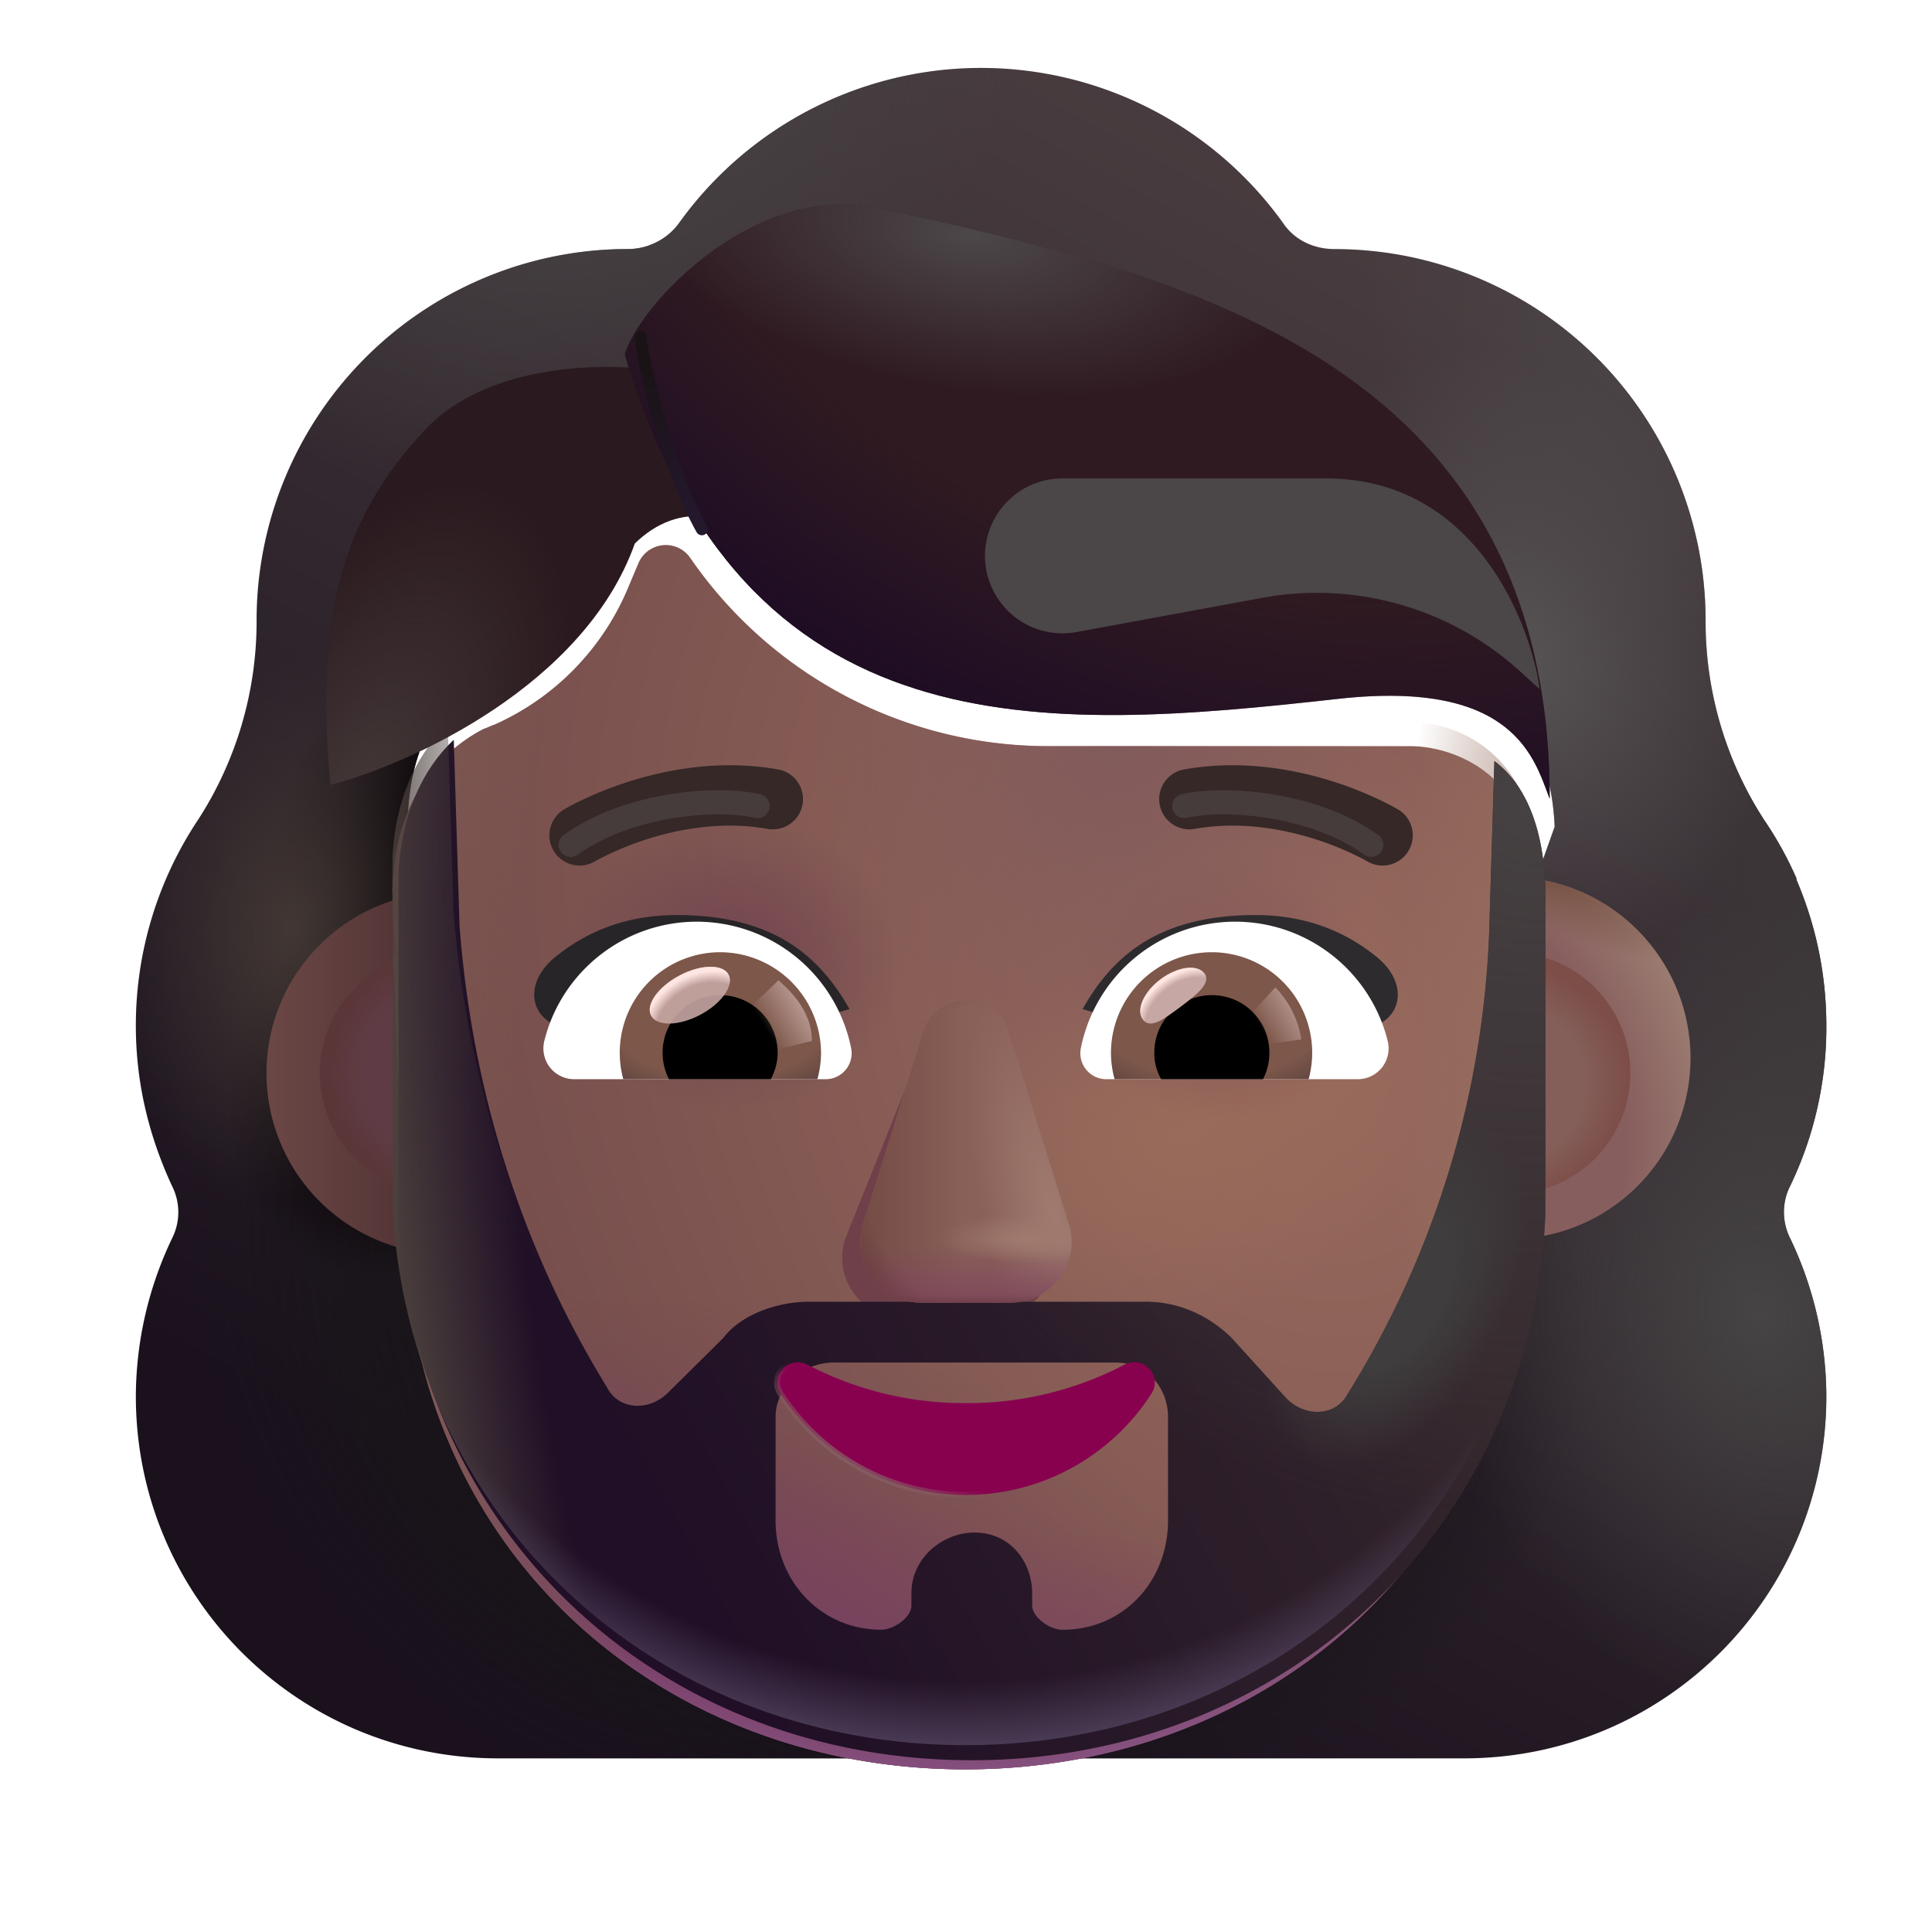 <svg xmlns="http://www.w3.org/2000/svg" width="1em" height="1em" viewBox="0 0 32 32"><g fill="none"><g filter="url(#IconifyId195ad048a32870fdf184578)"><path fill="url(#IconifyId195ad048a32870fdf184600)" fill-rule="evenodd" d="M29.396 20.403a6.05 6.05 0 0 0 .604-2.66c0-.871-.18-1.689-.5-2.434h.01a6 6 0 0 0-.525-.957l-.004-.005A6.04 6.04 0 0 1 28 11.045v-.02a6.15 6.15 0 0 0-6.15-6.15c-.34 0-.661-.15-.85-.434a6.16 6.16 0 0 0-5-2.566a6.16 6.16 0 0 0-5 2.566c-.189.264-.51.434-.85.434l-.158.002A6.15 6.15 0 0 0 4 11.026v.019c0 1.17-.34 2.32-.981 3.302l-.005.007A6.15 6.15 0 0 0 2 17.743c0 .962.226 1.849.604 2.66a.96.96 0 0 1 0 .85A6.1 6.1 0 0 0 2 23.874c0 3.32 2.68 6 6 6h16c3.32 0 6-2.68 6-6a6.1 6.1 0 0 0-.604-2.623a.96.96 0 0 1 0-.849M6.538 15.421h-.023l2.235 4.392c.23 5.225 2.27 0 7.25 0s7.152 5.815 7.382.59l2.118-5.96c-.1-2.321-1.782-2.484-2.118-2.484H17.38a7.2 7.2 0 0 1-5.946-3.12a.492.492 0 0 0-.86.095l-.154.362a4.3 4.3 0 0 1-2.217 2.301q-.046.016-.096.038q-.051.023-.096.038c-.44.229-1.472.913-1.51 2.683l.02.57z" clip-rule="evenodd"/><path fill="url(#IconifyId195ad048a32870fdf184540)" fill-rule="evenodd" d="M29.396 20.403a6.05 6.05 0 0 0 .604-2.66c0-.871-.18-1.689-.5-2.434h.01a6 6 0 0 0-.525-.957l-.004-.005A6.04 6.04 0 0 1 28 11.045v-.02a6.15 6.15 0 0 0-6.15-6.15c-.34 0-.661-.15-.85-.434a6.16 6.16 0 0 0-5-2.566a6.16 6.16 0 0 0-5 2.566c-.189.264-.51.434-.85.434l-.158.002A6.15 6.15 0 0 0 4 11.026v.019c0 1.17-.34 2.32-.981 3.302l-.005.007A6.15 6.15 0 0 0 2 17.743c0 .962.226 1.849.604 2.66a.96.96 0 0 1 0 .85A6.1 6.1 0 0 0 2 23.874c0 3.32 2.68 6 6 6h16c3.32 0 6-2.68 6-6a6.1 6.1 0 0 0-.604-2.623a.96.96 0 0 1 0-.849M6.538 15.421h-.023l2.235 4.392c.23 5.225 2.27 0 7.25 0s7.152 5.815 7.382.59l2.118-5.96c-.1-2.321-1.782-2.484-2.118-2.484H17.38a7.2 7.2 0 0 1-5.946-3.12a.492.492 0 0 0-.86.095l-.154.362a4.3 4.3 0 0 1-2.217 2.301q-.046.016-.096.038q-.051.023-.096.038c-.44.229-1.472.913-1.51 2.683l.02.57z" clip-rule="evenodd"/><path fill="url(#IconifyId195ad048a32870fdf184541)" fill-rule="evenodd" d="M29.396 20.403a6.05 6.05 0 0 0 .604-2.66c0-.871-.18-1.689-.5-2.434h.01a6 6 0 0 0-.525-.957l-.004-.005A6.04 6.04 0 0 1 28 11.045v-.02a6.15 6.15 0 0 0-6.15-6.15c-.34 0-.661-.15-.85-.434a6.16 6.16 0 0 0-5-2.566a6.16 6.16 0 0 0-5 2.566c-.189.264-.51.434-.85.434l-.158.002A6.15 6.15 0 0 0 4 11.026v.019c0 1.17-.34 2.32-.981 3.302l-.005.007A6.15 6.15 0 0 0 2 17.743c0 .962.226 1.849.604 2.66a.96.96 0 0 1 0 .85A6.1 6.1 0 0 0 2 23.874c0 3.32 2.68 6 6 6h16c3.32 0 6-2.68 6-6a6.1 6.1 0 0 0-.604-2.623a.96.96 0 0 1 0-.849M6.538 15.421h-.023l2.235 4.392c.23 5.225 2.27 0 7.25 0s7.152 5.815 7.382.59l2.118-5.96c-.1-2.321-1.782-2.484-2.118-2.484H17.38a7.2 7.2 0 0 1-5.946-3.12a.492.492 0 0 0-.86.095l-.154.362a4.3 4.3 0 0 1-2.217 2.301q-.046.016-.096.038q-.051.023-.096.038c-.44.229-1.472.913-1.51 2.683l.02.57z" clip-rule="evenodd"/><path fill="url(#IconifyId195ad048a32870fdf184542)" fill-rule="evenodd" d="M29.396 20.403a6.05 6.05 0 0 0 .604-2.66c0-.871-.18-1.689-.5-2.434h.01a6 6 0 0 0-.525-.957l-.004-.005A6.04 6.04 0 0 1 28 11.045v-.02a6.15 6.15 0 0 0-6.15-6.15c-.34 0-.661-.15-.85-.434a6.16 6.16 0 0 0-5-2.566a6.16 6.16 0 0 0-5 2.566c-.189.264-.51.434-.85.434l-.158.002A6.15 6.15 0 0 0 4 11.026v.019c0 1.17-.34 2.32-.981 3.302l-.005.007A6.15 6.15 0 0 0 2 17.743c0 .962.226 1.849.604 2.66a.96.96 0 0 1 0 .85A6.1 6.1 0 0 0 2 23.874c0 3.32 2.68 6 6 6h16c3.32 0 6-2.68 6-6a6.1 6.1 0 0 0-.604-2.623a.96.96 0 0 1 0-.849M6.538 15.421h-.023l2.235 4.392c.23 5.225 2.27 0 7.25 0s7.152 5.815 7.382.59l2.118-5.96c-.1-2.321-1.782-2.484-2.118-2.484H17.38a7.2 7.2 0 0 1-5.946-3.12a.492.492 0 0 0-.86.095l-.154.362a4.3 4.3 0 0 1-2.217 2.301q-.046.016-.096.038q-.051.023-.096.038c-.44.229-1.472.913-1.51 2.683l.02.57z" clip-rule="evenodd"/><path fill="url(#IconifyId195ad048a32870fdf184543)" fill-rule="evenodd" d="M29.396 20.403a6.05 6.05 0 0 0 .604-2.66c0-.871-.18-1.689-.5-2.434h.01a6 6 0 0 0-.525-.957l-.004-.005A6.04 6.04 0 0 1 28 11.045v-.02a6.15 6.15 0 0 0-6.15-6.15c-.34 0-.661-.15-.85-.434a6.16 6.16 0 0 0-5-2.566a6.16 6.16 0 0 0-5 2.566c-.189.264-.51.434-.85.434l-.158.002A6.15 6.15 0 0 0 4 11.026v.019c0 1.17-.34 2.32-.981 3.302l-.005.007A6.15 6.15 0 0 0 2 17.743c0 .962.226 1.849.604 2.66a.96.96 0 0 1 0 .85A6.1 6.1 0 0 0 2 23.874c0 3.32 2.68 6 6 6h16c3.32 0 6-2.68 6-6a6.1 6.1 0 0 0-.604-2.623a.96.96 0 0 1 0-.849M6.538 15.421h-.023l2.235 4.392c.23 5.225 2.27 0 7.25 0s7.152 5.815 7.382.59l2.118-5.96c-.1-2.321-1.782-2.484-2.118-2.484H17.38a7.2 7.2 0 0 1-5.946-3.12a.492.492 0 0 0-.86.095l-.154.362a4.3 4.3 0 0 1-2.217 2.301q-.046.016-.096.038q-.051.023-.096.038c-.44.229-1.472.913-1.51 2.683l.02.57z" clip-rule="evenodd"/><path fill="url(#IconifyId195ad048a32870fdf184544)" fill-rule="evenodd" d="M29.396 20.403a6.05 6.05 0 0 0 .604-2.66c0-.871-.18-1.689-.5-2.434h.01a6 6 0 0 0-.525-.957l-.004-.005A6.04 6.04 0 0 1 28 11.045v-.02a6.15 6.15 0 0 0-6.15-6.15c-.34 0-.661-.15-.85-.434a6.16 6.16 0 0 0-5-2.566a6.16 6.16 0 0 0-5 2.566c-.189.264-.51.434-.85.434l-.158.002A6.15 6.15 0 0 0 4 11.026v.019c0 1.17-.34 2.32-.981 3.302l-.005.007A6.15 6.15 0 0 0 2 17.743c0 .962.226 1.849.604 2.66a.96.96 0 0 1 0 .85A6.1 6.1 0 0 0 2 23.874c0 3.32 2.68 6 6 6h16c3.32 0 6-2.68 6-6a6.1 6.1 0 0 0-.604-2.623a.96.96 0 0 1 0-.849M6.538 15.421h-.023l2.235 4.392c.23 5.225 2.27 0 7.25 0s7.152 5.815 7.382.59l2.118-5.96c-.1-2.321-1.782-2.484-2.118-2.484H17.38a7.2 7.2 0 0 1-5.946-3.12a.492.492 0 0 0-.86.095l-.154.362a4.3 4.3 0 0 1-2.217 2.301q-.046.016-.096.038q-.051.023-.096.038c-.44.229-1.472.913-1.51 2.683l.02.57z" clip-rule="evenodd"/><path fill="url(#IconifyId195ad048a32870fdf184545)" fill-rule="evenodd" d="M29.396 20.403a6.05 6.05 0 0 0 .604-2.66c0-.871-.18-1.689-.5-2.434h.01a6 6 0 0 0-.525-.957l-.004-.005A6.04 6.04 0 0 1 28 11.045v-.02a6.15 6.15 0 0 0-6.15-6.15c-.34 0-.661-.15-.85-.434a6.16 6.16 0 0 0-5-2.566a6.16 6.16 0 0 0-5 2.566c-.189.264-.51.434-.85.434l-.158.002A6.15 6.15 0 0 0 4 11.026v.019c0 1.17-.34 2.32-.981 3.302l-.005.007A6.15 6.15 0 0 0 2 17.743c0 .962.226 1.849.604 2.66a.96.96 0 0 1 0 .85A6.1 6.1 0 0 0 2 23.874c0 3.32 2.68 6 6 6h16c3.32 0 6-2.68 6-6a6.1 6.1 0 0 0-.604-2.623a.96.96 0 0 1 0-.849M6.538 15.421h-.023l2.235 4.392c.23 5.225 2.27 0 7.25 0s7.152 5.815 7.382.59l2.118-5.96c-.1-2.321-1.782-2.484-2.118-2.484H17.38a7.2 7.2 0 0 1-5.946-3.12a.492.492 0 0 0-.86.095l-.154.362a4.3 4.3 0 0 1-2.217 2.301q-.046.016-.096.038q-.051.023-.096.038c-.44.229-1.472.913-1.51 2.683l.02.57z" clip-rule="evenodd"/><path fill="url(#IconifyId195ad048a32870fdf184546)" fill-rule="evenodd" d="M29.396 20.403a6.05 6.05 0 0 0 .604-2.66c0-.871-.18-1.689-.5-2.434h.01a6 6 0 0 0-.525-.957l-.004-.005A6.04 6.04 0 0 1 28 11.045v-.02a6.15 6.15 0 0 0-6.15-6.15c-.34 0-.661-.15-.85-.434a6.16 6.16 0 0 0-5-2.566a6.16 6.16 0 0 0-5 2.566c-.189.264-.51.434-.85.434l-.158.002A6.15 6.15 0 0 0 4 11.026v.019c0 1.17-.34 2.32-.981 3.302l-.005.007A6.15 6.15 0 0 0 2 17.743c0 .962.226 1.849.604 2.66a.96.96 0 0 1 0 .85A6.1 6.1 0 0 0 2 23.874c0 3.32 2.68 6 6 6h16c3.32 0 6-2.68 6-6a6.1 6.1 0 0 0-.604-2.623a.96.96 0 0 1 0-.849M6.538 15.421h-.023l2.235 4.392c.23 5.225 2.27 0 7.25 0s7.152 5.815 7.382.59l2.118-5.96c-.1-2.321-1.782-2.484-2.118-2.484H17.38a7.2 7.2 0 0 1-5.946-3.12a.492.492 0 0 0-.86.095l-.154.362a4.3 4.3 0 0 1-2.217 2.301q-.046.016-.096.038q-.051.023-.096.038c-.44.229-1.472.913-1.51 2.683l.02.57z" clip-rule="evenodd"/><path fill="url(#IconifyId195ad048a32870fdf184547)" fill-rule="evenodd" d="M29.396 20.403a6.05 6.05 0 0 0 .604-2.66c0-.871-.18-1.689-.5-2.434h.01a6 6 0 0 0-.525-.957l-.004-.005A6.04 6.04 0 0 1 28 11.045v-.02a6.15 6.15 0 0 0-6.15-6.15c-.34 0-.661-.15-.85-.434a6.16 6.16 0 0 0-5-2.566a6.16 6.16 0 0 0-5 2.566c-.189.264-.51.434-.85.434l-.158.002A6.15 6.15 0 0 0 4 11.026v.019c0 1.17-.34 2.32-.981 3.302l-.005.007A6.15 6.15 0 0 0 2 17.743c0 .962.226 1.849.604 2.66a.96.96 0 0 1 0 .85A6.1 6.1 0 0 0 2 23.874c0 3.32 2.68 6 6 6h16c3.32 0 6-2.68 6-6a6.1 6.1 0 0 0-.604-2.623a.96.96 0 0 1 0-.849M6.538 15.421h-.023l2.235 4.392c.23 5.225 2.27 0 7.25 0s7.152 5.815 7.382.59l2.118-5.96c-.1-2.321-1.782-2.484-2.118-2.484H17.38a7.2 7.2 0 0 1-5.946-3.12a.492.492 0 0 0-.86.095l-.154.362a4.3 4.3 0 0 1-2.217 2.301q-.046.016-.096.038q-.051.023-.096.038c-.44.229-1.472.913-1.51 2.683l.02.57z" clip-rule="evenodd"/><path fill="url(#IconifyId195ad048a32870fdf184548)" fill-rule="evenodd" d="M29.396 20.403a6.05 6.05 0 0 0 .604-2.66c0-.871-.18-1.689-.5-2.434h.01a6 6 0 0 0-.525-.957l-.004-.005A6.04 6.04 0 0 1 28 11.045v-.02a6.15 6.15 0 0 0-6.15-6.15c-.34 0-.661-.15-.85-.434a6.16 6.16 0 0 0-5-2.566a6.16 6.16 0 0 0-5 2.566c-.189.264-.51.434-.85.434l-.158.002A6.15 6.15 0 0 0 4 11.026v.019c0 1.17-.34 2.32-.981 3.302l-.005.007A6.15 6.15 0 0 0 2 17.743c0 .962.226 1.849.604 2.66a.96.96 0 0 1 0 .85A6.1 6.1 0 0 0 2 23.874c0 3.32 2.68 6 6 6h16c3.32 0 6-2.68 6-6a6.1 6.1 0 0 0-.604-2.623a.96.96 0 0 1 0-.849M6.538 15.421h-.023l2.235 4.392c.23 5.225 2.27 0 7.25 0s7.152 5.815 7.382.59l2.118-5.96c-.1-2.321-1.782-2.484-2.118-2.484H17.38a7.2 7.2 0 0 1-5.946-3.12a.492.492 0 0 0-.86.095l-.154.362a4.3 4.3 0 0 1-2.217 2.301q-.046.016-.096.038q-.051.023-.096.038c-.44.229-1.472.913-1.51 2.683l.02.57z" clip-rule="evenodd"/><path fill="url(#IconifyId195ad048a32870fdf184549)" fill-rule="evenodd" d="M29.396 20.403a6.05 6.05 0 0 0 .604-2.66c0-.871-.18-1.689-.5-2.434h.01a6 6 0 0 0-.525-.957l-.004-.005A6.04 6.04 0 0 1 28 11.045v-.02a6.15 6.15 0 0 0-6.15-6.15c-.34 0-.661-.15-.85-.434a6.16 6.16 0 0 0-5-2.566a6.16 6.16 0 0 0-5 2.566c-.189.264-.51.434-.85.434l-.158.002A6.15 6.15 0 0 0 4 11.026v.019c0 1.17-.34 2.32-.981 3.302l-.005.007A6.15 6.15 0 0 0 2 17.743c0 .962.226 1.849.604 2.66a.96.96 0 0 1 0 .85A6.1 6.1 0 0 0 2 23.874c0 3.32 2.68 6 6 6h16c3.32 0 6-2.68 6-6a6.1 6.1 0 0 0-.604-2.623a.96.96 0 0 1 0-.849M6.538 15.421h-.023l2.235 4.392c.23 5.225 2.27 0 7.25 0s7.152 5.815 7.382.59l2.118-5.96c-.1-2.321-1.782-2.484-2.118-2.484H17.38a7.2 7.2 0 0 1-5.946-3.12a.492.492 0 0 0-.86.095l-.154.362a4.3 4.3 0 0 1-2.217 2.301q-.046.016-.096.038q-.051.023-.096.038c-.44.229-1.472.913-1.51 2.683l.02.57z" clip-rule="evenodd"/></g><g filter="url(#IconifyId195ad048a32870fdf184579)"><path fill="url(#IconifyId195ad048a32870fdf184601)" d="M7.264 20.775a3 3 0 1 0 0-6a3 3 0 0 0 0 6"/></g><g filter="url(#IconifyId195ad048a32870fdf184580)"><path fill="url(#IconifyId195ad048a32870fdf184550)" d="M25 20.775a3 3 0 1 0 0-6a3 3 0 0 0 0 6"/><path fill="url(#IconifyId195ad048a32870fdf184551)" d="M25 20.775a3 3 0 1 0 0-6a3 3 0 0 0 0 6"/></g><g filter="url(#IconifyId195ad048a32870fdf184581)"><path fill="#845F59" d="M25 19.778a2.003 2.003 0 1 0 0-4.006a2.003 2.003 0 0 0 0 4.006"/><path fill="url(#IconifyId195ad048a32870fdf184552)" d="M25 19.778a2.003 2.003 0 1 0 0-4.006a2.003 2.003 0 0 0 0 4.006"/></g><g filter="url(#IconifyId195ad048a32870fdf184582)"><path fill="#5F3C45" d="M7.3 19.778a2.003 2.003 0 1 0 0-4.006a2.003 2.003 0 0 0 0 4.006"/><path fill="url(#IconifyId195ad048a32870fdf184553)" d="M7.3 19.778a2.003 2.003 0 1 0 0-4.006a2.003 2.003 0 0 0 0 4.006"/></g><g filter="url(#IconifyId195ad048a32870fdf184583)"><path fill="url(#IconifyId195ad048a32870fdf184554)" d="M6.515 15.42h.023l-.019-.494l-.019-.57c.038-1.77 1.07-2.454 1.51-2.683q.046-.015.096-.038q.051-.022.096-.038a4.3 4.3 0 0 0 2.217-2.301l.153-.362a.492.492 0 0 1 .86-.095a7.2 7.2 0 0 0 5.947 3.12h6.003c.336 0 2.018.163 2.118 2.484l-.221 5.729c-.23 5.225-4.31 8.734-9.291 8.734c-4.98 0-9.061-3.509-9.291-8.734z"/><path fill="url(#IconifyId195ad048a32870fdf184555)" d="M6.515 15.42h.023l-.019-.494l-.019-.57c.038-1.77 1.07-2.454 1.51-2.683q.046-.015.096-.038q.051-.022.096-.038a4.3 4.3 0 0 0 2.217-2.301l.153-.362a.492.492 0 0 1 .86-.095a7.2 7.2 0 0 0 5.947 3.12h6.003c.336 0 2.018.163 2.118 2.484l-.221 5.729c-.23 5.225-4.31 8.734-9.291 8.734c-4.98 0-9.061-3.509-9.291-8.734z"/><path fill="url(#IconifyId195ad048a32870fdf184556)" d="M6.515 15.42h.023l-.019-.494l-.019-.57c.038-1.77 1.07-2.454 1.51-2.683q.046-.015.096-.038q.051-.022.096-.038a4.3 4.3 0 0 0 2.217-2.301l.153-.362a.492.492 0 0 1 .86-.095a7.2 7.2 0 0 0 5.947 3.12h6.003c.336 0 2.018.163 2.118 2.484l-.221 5.729c-.23 5.225-4.31 8.734-9.291 8.734c-4.98 0-9.061-3.509-9.291-8.734z"/><path fill="url(#IconifyId195ad048a32870fdf184557)" d="M6.515 15.42h.023l-.019-.494l-.019-.57c.038-1.77 1.07-2.454 1.51-2.683q.046-.015.096-.038q.051-.022.096-.038a4.3 4.3 0 0 0 2.217-2.301l.153-.362a.492.492 0 0 1 .86-.095a7.2 7.2 0 0 0 5.947 3.12h6.003c.336 0 2.018.163 2.118 2.484l-.221 5.729c-.23 5.225-4.31 8.734-9.291 8.734c-4.98 0-9.061-3.509-9.291-8.734z"/><path fill="url(#IconifyId195ad048a32870fdf184558)" d="M6.515 15.42h.023l-.019-.494l-.019-.57c.038-1.77 1.07-2.454 1.51-2.683q.046-.015.096-.038q.051-.022.096-.038a4.3 4.3 0 0 0 2.217-2.301l.153-.362a.492.492 0 0 1 .86-.095a7.2 7.2 0 0 0 5.947 3.12h6.003c.336 0 2.018.163 2.118 2.484l-.221 5.729c-.23 5.225-4.31 8.734-9.291 8.734c-4.98 0-9.061-3.509-9.291-8.734z"/><path fill="url(#IconifyId195ad048a32870fdf184559)" d="M6.515 15.42h.023l-.019-.494l-.019-.57c.038-1.77 1.07-2.454 1.51-2.683q.046-.015.096-.038q.051-.022.096-.038a4.3 4.3 0 0 0 2.217-2.301l.153-.362a.492.492 0 0 1 .86-.095a7.2 7.2 0 0 0 5.947 3.12h6.003c.336 0 2.018.163 2.118 2.484l-.221 5.729c-.23 5.225-4.31 8.734-9.291 8.734c-4.98 0-9.061-3.509-9.291-8.734z"/><path fill="url(#IconifyId195ad048a32870fdf184560)" d="M6.515 15.42h.023l-.019-.494l-.019-.57c.038-1.77 1.07-2.454 1.51-2.683q.046-.015.096-.038q.051-.022.096-.038a4.3 4.3 0 0 0 2.217-2.301l.153-.362a.492.492 0 0 1 .86-.095a7.2 7.2 0 0 0 5.947 3.12h6.003c.336 0 2.018.163 2.118 2.484l-.221 5.729c-.23 5.225-4.31 8.734-9.291 8.734c-4.98 0-9.061-3.509-9.291-8.734z"/><path fill="url(#IconifyId195ad048a32870fdf184561)" d="M6.515 15.42h.023l-.019-.494l-.019-.57c.038-1.77 1.07-2.454 1.51-2.683q.046-.015.096-.038q.051-.022.096-.038a4.3 4.3 0 0 0 2.217-2.301l.153-.362a.492.492 0 0 1 .86-.095a7.2 7.2 0 0 0 5.947 3.12h6.003c.336 0 2.018.163 2.118 2.484l-.221 5.729c-.23 5.225-4.31 8.734-9.291 8.734c-4.98 0-9.061-3.509-9.291-8.734z"/><path fill="url(#IconifyId195ad048a32870fdf184562)" d="M6.515 15.42h.023l-.019-.494l-.019-.57c.038-1.77 1.07-2.454 1.51-2.683q.046-.015.096-.038q.051-.022.096-.038a4.3 4.3 0 0 0 2.217-2.301l.153-.362a.492.492 0 0 1 .86-.095a7.2 7.2 0 0 0 5.947 3.12h6.003c.336 0 2.018.163 2.118 2.484l-.221 5.729c-.23 5.225-4.31 8.734-9.291 8.734c-4.98 0-9.061-3.509-9.291-8.734z"/></g><path fill="url(#IconifyId195ad048a32870fdf184563)" d="M6.515 15.42h.023l-.019-.494l-.019-.57c.038-1.77 1.07-2.454 1.51-2.683q.046-.015.096-.038q.051-.022.096-.038a4.3 4.3 0 0 0 2.217-2.301l.153-.362a.492.492 0 0 1 .86-.095a7.2 7.2 0 0 0 5.947 3.12h6.003c.336 0 2.018.163 2.118 2.484l-.221 5.729c-.23 5.225-4.31 8.734-9.291 8.734c-4.98 0-9.061-3.509-9.291-8.734z"/><g filter="url(#IconifyId195ad048a32870fdf184584)"><path fill="#70404A" d="m15.268 17.36l-1.274 3.17a1.005 1.005 0 0 0 .97 1.303h1.466c.688 0 1.173-.662.971-1.304l-.99-3.17c-.213-.701-.92-.701-1.143 0"/></g><g filter="url(#IconifyId195ad048a32870fdf184585)"><path fill="url(#IconifyId195ad048a32870fdf184602)" fill-rule="evenodd" d="M6.5 19.983V14.22c.052-1.11.495-1.826.916-2.216l.095 3.07c.203 2.716 1.015 5.331 2.437 7.645c.203.402.71.402 1.015.1l.914-.905c.304-.402.913-.603 1.42-.603h5.584c.508 0 1.016.201 1.422.603l.913 1.006c.305.302.813.302 1.016-.1l.064-.1a15.57 15.57 0 0 0 2.27-7.545l.086-2.82c.48.364.799 1.02.844 2.068c0 0 .004 5.36 0 5.45c-.23 5.225-4.328 9.032-9.5 9.032S6.782 25.148 6.5 19.984m6.246 3.239v1.71c0 1.006.75 1.81 1.75 1.81c.203 0 .5-.2.5-.402v-.2c0-.604.535-1.007 1.043-1.007c.61 0 .957.503.957 1.006v.201c0 .201.297.403.5.403c1.015 0 1.75-.805 1.75-1.81v-1.711c0-.503-.364-.905-.872-.905h-4.67c-.508 0-.958.402-.958.905" clip-rule="evenodd"/><path fill="url(#IconifyId195ad048a32870fdf184564)" fill-rule="evenodd" d="M6.5 19.983V14.22c.052-1.11.495-1.826.916-2.216l.095 3.07c.203 2.716 1.015 5.331 2.437 7.645c.203.402.71.402 1.015.1l.914-.905c.304-.402.913-.603 1.42-.603h5.584c.508 0 1.016.201 1.422.603l.913 1.006c.305.302.813.302 1.016-.1l.064-.1a15.57 15.57 0 0 0 2.27-7.545l.086-2.82c.48.364.799 1.02.844 2.068c0 0 .004 5.36 0 5.45c-.23 5.225-4.328 9.032-9.5 9.032S6.782 25.148 6.5 19.984m6.246 3.239v1.71c0 1.006.75 1.81 1.75 1.81c.203 0 .5-.2.5-.402v-.2c0-.604.535-1.007 1.043-1.007c.61 0 .957.503.957 1.006v.201c0 .201.297.403.5.403c1.015 0 1.75-.805 1.75-1.81v-1.711c0-.503-.364-.905-.872-.905h-4.67c-.508 0-.958.402-.958.905" clip-rule="evenodd"/><path fill="url(#IconifyId195ad048a32870fdf184565)" fill-rule="evenodd" d="M6.5 19.983V14.22c.052-1.11.495-1.826.916-2.216l.095 3.07c.203 2.716 1.015 5.331 2.437 7.645c.203.402.71.402 1.015.1l.914-.905c.304-.402.913-.603 1.42-.603h5.584c.508 0 1.016.201 1.422.603l.913 1.006c.305.302.813.302 1.016-.1l.064-.1a15.57 15.57 0 0 0 2.27-7.545l.086-2.82c.48.364.799 1.02.844 2.068c0 0 .004 5.36 0 5.45c-.23 5.225-4.328 9.032-9.5 9.032S6.782 25.148 6.5 19.984m6.246 3.239v1.71c0 1.006.75 1.81 1.75 1.81c.203 0 .5-.2.5-.402v-.2c0-.604.535-1.007 1.043-1.007c.61 0 .957.503.957 1.006v.201c0 .201.297.403.5.403c1.015 0 1.75-.805 1.75-1.81v-1.711c0-.503-.364-.905-.872-.905h-4.67c-.508 0-.958.402-.958.905" clip-rule="evenodd"/></g><path fill="url(#IconifyId195ad048a32870fdf184566)" fill-rule="evenodd" d="M6.5 19.983V14.22c.052-1.11.495-1.826.916-2.216l.095 3.07c.203 2.716 1.015 5.331 2.437 7.645c.203.402.71.402 1.015.1l.914-.905c.304-.402.913-.603 1.42-.603h5.584c.508 0 1.016.201 1.422.603l.913 1.006c.305.302.813.302 1.016-.1l.064-.1a15.57 15.57 0 0 0 2.27-7.545l.086-2.82c.48.364.799 1.02.844 2.068c0 0 .004 5.36 0 5.45c-.23 5.225-4.328 9.032-9.5 9.032S6.782 25.148 6.5 19.984m6.246 3.239v1.71c0 1.006.75 1.81 1.75 1.81c.203 0 .5-.2.5-.402v-.2c0-.604.535-1.007 1.043-1.007c.61 0 .957.503.957 1.006v.201c0 .201.297.403.5.403c1.015 0 1.75-.805 1.75-1.81v-1.711c0-.503-.364-.905-.872-.905h-4.67c-.508 0-.958.402-.958.905" clip-rule="evenodd"/><path fill="url(#IconifyId195ad048a32870fdf184567)" fill-rule="evenodd" d="M6.5 19.983V14.22c.052-1.11.495-1.826.916-2.216l.095 3.07c.203 2.716 1.015 5.331 2.437 7.645c.203.402.71.402 1.015.1l.914-.905c.304-.402.913-.603 1.42-.603h5.584c.508 0 1.016.201 1.422.603l.913 1.006c.305.302.813.302 1.016-.1l.064-.1a15.57 15.57 0 0 0 2.27-7.545l.086-2.82c.48.364.799 1.02.844 2.068c0 0 .004 5.36 0 5.45c-.23 5.225-4.328 9.032-9.5 9.032S6.782 25.148 6.5 19.984m6.246 3.239v1.71c0 1.006.75 1.81 1.75 1.81c.203 0 .5-.2.5-.402v-.2c0-.604.535-1.007 1.043-1.007c.61 0 .957.503.957 1.006v.201c0 .201.297.403.5.403c1.015 0 1.75-.805 1.75-1.81v-1.711c0-.503-.364-.905-.872-.905h-4.67c-.508 0-.958.402-.958.905" clip-rule="evenodd"/><path fill="#8A6058" d="m15.287 17.102l-.99 3.17a1.005 1.005 0 0 0 .97 1.303h1.466c.688 0 1.173-.662.97-1.304l-.99-3.17c-.213-.701-1.203-.701-1.426 0"/><path fill="url(#IconifyId195ad048a32870fdf184568)" d="m15.287 17.102l-.99 3.17a1.005 1.005 0 0 0 .97 1.303h1.466c.688 0 1.173-.662.97-1.304l-.99-3.17c-.213-.701-1.203-.701-1.426 0"/><path fill="url(#IconifyId195ad048a32870fdf184603)" d="m15.287 17.102l-.99 3.17a1.005 1.005 0 0 0 .97 1.303h1.466c.688 0 1.173-.662.97-1.304l-.99-3.17c-.213-.701-1.203-.701-1.426 0"/><path fill="url(#IconifyId195ad048a32870fdf184604)" d="m15.287 17.102l-.99 3.17a1.005 1.005 0 0 0 .97 1.303h1.466c.688 0 1.173-.662.97-1.304l-.99-3.17c-.213-.701-1.203-.701-1.426 0"/><path fill="url(#IconifyId195ad048a32870fdf184569)" d="m15.287 17.102l-.99 3.17a1.005 1.005 0 0 0 .97 1.303h1.466c.688 0 1.173-.662.97-1.304l-.99-3.17c-.213-.701-1.203-.701-1.426 0"/><path fill="url(#IconifyId195ad048a32870fdf184605)" d="m15.287 17.102l-.99 3.17a1.005 1.005 0 0 0 .97 1.303h1.466c.688 0 1.173-.662.97-1.304l-.99-3.17c-.213-.701-1.203-.701-1.426 0"/><path fill="url(#IconifyId195ad048a32870fdf184570)" d="m15.287 17.102l-.99 3.17a1.005 1.005 0 0 0 .97 1.303h1.466c.688 0 1.173-.662.97-1.304l-.99-3.17c-.213-.701-1.203-.701-1.426 0"/><path fill="#88014F" stroke="url(#IconifyId195ad048a32870fdf184606)" stroke-width=".1" d="M13.373 22.603a.34.34 0 0 0-.41.072a.32.32 0 0 0-.034.408A3.65 3.65 0 0 0 16 24.761a3.65 3.65 0 0 0 3.071-1.678a.33.33 0 0 0-.035-.412a.34.34 0 0 0-.409-.069A5.6 5.6 0 0 1 16 23.24a5.6 5.6 0 0 1-2.627-.637Z"/><g filter="url(#IconifyId195ad048a32870fdf184586)"><path fill="#2D2B2E" d="M18.13 16.714c.494-.87 1.246-1.558 2.866-1.558c.709 0 1.392.197 2 .688c.5.405.434.923.046 1.117l-1.037.592c-1.215-.393-2.56-.446-3.876-.839"/></g><g filter="url(#IconifyId195ad048a32870fdf184587)"><path fill="#272528" d="M13.871 16.714c-.495-.87-1.247-1.558-2.866-1.558c-.71 0-1.393.197-2 .688c-.502.405-.435.923-.046 1.117l1.036.592c1.216-.393 2.56-.446 3.876-.839"/></g><g filter="url(#IconifyId195ad048a32870fdf184588)"><path fill="#352827" d="m9.665 14.46l-.008.005a.5.5 0 0 1-.514-.858h.001l.002-.002l.006-.003l.017-.01a3 3 0 0 1 .277-.143c.184-.088.445-.2.765-.302c.633-.202 1.52-.372 2.476-.203a.5.5 0 1 1-.174.985c-.743-.132-1.457-.002-1.998.171a5 5 0 0 0-.85.36"/></g><g filter="url(#IconifyId195ad048a32870fdf184589)"><path fill="#352827" fill-rule="evenodd" d="m22.957 13.607l-.257.43za.5.5 0 0 1-.514.858l-.008-.005l-.04-.022a5 5 0 0 0-.809-.338c-.542-.173-1.256-.303-1.999-.171a.5.5 0 1 1-.174-.985c.957-.169 1.843.001 2.477.203a6 6 0 0 1 .98.412l.061.033l.017.01l.006.003z" clip-rule="evenodd"/></g><path fill="#fff" d="M20.458 15.266c1.217 0 2.246.84 2.526 1.974a.51.51 0 0 1-.5.635h-4.159a.43.43 0 0 1-.424-.507a2.606 2.606 0 0 1 2.557-2.102"/><path fill="url(#IconifyId195ad048a32870fdf184571)" d="M20.072 15.772a1.664 1.664 0 0 1 1.603 2.103h-3.214a1.7 1.7 0 0 1-.06-.439a1.67 1.67 0 0 1 1.671-1.664"/><path fill="#000" d="M19.119 17.436c0-.53.424-.953.953-.953c.53 0 .953.424.953.953a.94.94 0 0 1-.106.439h-1.686a.86.86 0 0 1-.114-.439"/><g filter="url(#IconifyId195ad048a32870fdf184590)"><path fill="#C7A7A3" d="M19.95 16.124c.118.159-.13.352-.411.563c-.282.21-.491.358-.61.2c-.118-.159.014-.458.296-.669c.282-.21.606-.252.725-.094"/><path fill="url(#IconifyId195ad048a32870fdf184572)" d="M19.95 16.124c.118.159-.13.352-.411.563c-.282.21-.491.358-.61.2c-.118-.159.014-.458.296-.669c.282-.21.606-.252.725-.094"/></g><g filter="url(#IconifyId195ad048a32870fdf184591)"><path fill="url(#IconifyId195ad048a32870fdf184607)" d="M21.554 17.217a1.57 1.57 0 0 0-.431-.862l-.485.531l.219.426z"/></g><path fill="#fff" d="M11.542 15.266c-1.217 0-2.246.84-2.526 1.974a.51.51 0 0 0 .5.635h4.159a.43.43 0 0 0 .424-.507a2.61 2.61 0 0 0-2.557-2.102"/><path fill="url(#IconifyId195ad048a32870fdf184573)" d="M11.928 15.772a1.664 1.664 0 0 0-1.604 2.103h3.215c.038-.144.06-.287.06-.439a1.675 1.675 0 0 0-1.671-1.664"/><path fill="#000" d="M12.88 17.436a.95.95 0 0 0-.952-.953a.95.95 0 0 0-.953.953c0 .16.038.31.106.439h1.686a.94.94 0 0 0 .114-.439"/><g filter="url(#IconifyId195ad048a32870fdf184592)"><path fill="url(#IconifyId195ad048a32870fdf184608)" d="M13.448 17.24c0-.537-.437-.895-.555-1.004l-.538.52l.33.674z"/></g><g filter="url(#IconifyId195ad048a32870fdf184593)"><ellipse cx="11.426" cy="16.483" fill="#C7A7A3" fill-opacity=".9" rx=".726" ry=".368" transform="rotate(-27.914 11.426 16.483)"/><ellipse cx="11.426" cy="16.483" fill="url(#IconifyId195ad048a32870fdf184574)" rx=".726" ry=".368" transform="rotate(-27.914 11.426 16.483)"/></g><g filter="url(#IconifyId195ad048a32870fdf184594)"><path stroke="#473C3C" stroke-linecap="round" stroke-width=".4" d="M19.616 13.351c.601-.146 2.097-.073 3.096.642"/></g><g filter="url(#IconifyId195ad048a32870fdf184595)"><path stroke="#473C3C" stroke-linecap="round" stroke-width=".4" d="M12.548 13.351c-.601-.146-2.097-.073-3.096.642"/></g><g filter="url(#IconifyId195ad048a32870fdf184596)"><path fill="#2A191E" d="M6.549 6.61c1.055-1.117 3.05-1.119 3.973-.952l.738 2.406c-.472-.073-.892.094-1.245.438c-.836 2.35-3.71 3.646-5.041 4c-.277-2.782.202-4.438 1.575-5.892"/><path fill="url(#IconifyId195ad048a32870fdf184575)" d="M6.549 6.61c1.055-1.117 3.05-1.119 3.973-.952l.738 2.406c-.472-.073-.892.094-1.245.438c-.836 2.35-3.71 3.646-5.041 4c-.277-2.782.202-4.438 1.575-5.892"/></g><g filter="url(#IconifyId195ad048a32870fdf184597)"><path fill="#2F1A21" d="M14.875 3.25c-2.112-.466-4.008 1.64-4.227 2.422c1.961 6.61 6.923 6.247 11.82 5.703c2.933-.326 3.25 1.01 3.5 1.656c0-7.332-6.234-8.708-11.04-9.77z"/><path fill="url(#IconifyId195ad048a32870fdf184576)" d="M14.875 3.25c-2.112-.466-4.008 1.64-4.227 2.422c1.961 6.61 6.923 6.247 11.82 5.703c2.933-.326 3.25 1.01 3.5 1.656c0-7.332-6.234-8.708-11.04-9.77z"/><path fill="url(#IconifyId195ad048a32870fdf184577)" d="M14.875 3.25c-2.112-.466-4.008 1.64-4.227 2.422c1.961 6.61 6.923 6.247 11.82 5.703c2.933-.326 3.25 1.01 3.5 1.656c0-7.332-6.234-8.708-11.04-9.77z"/></g><g filter="url(#IconifyId195ad048a32870fdf184598)"><path stroke="url(#IconifyId195ad048a32870fdf184609)" stroke-linecap="round" stroke-width=".2" d="M10.61 5.578c.043.453.437 2.156 1.015 3.188"/></g><g filter="url(#IconifyId195ad048a32870fdf184599)"><path fill="#4B4648" d="m20.91 9.902l-3.081.567a1.283 1.283 0 1 1-.233-2.545h4.364c2.581 0 3.435 2.601 3.54 3.49l-.318-.29a5 5 0 0 0-4.273-1.222"/></g><defs><radialGradient id="IconifyId195ad048a32870fdf184540" cx="0" cy="0" r="1" gradientTransform="matrix(-1.125 8.5 -10.618 -1.405 15.437 22.437)" gradientUnits="userSpaceOnUse"><stop offset=".591" stop-color="#171418"/><stop offset="1" stop-color="#171418" stop-opacity="0"/></radialGradient><radialGradient id="IconifyId195ad048a32870fdf184541" cx="0" cy="0" r="1" gradientTransform="matrix(-5.375 3.625 -4.763 -7.062 10.188 22.938)" gradientUnits="userSpaceOnUse"><stop offset=".258" stop-color="#181518"/><stop offset="1" stop-color="#181518" stop-opacity="0"/></radialGradient><radialGradient id="IconifyId195ad048a32870fdf184542" cx="0" cy="0" r="1" gradientTransform="rotate(127.405 -1.01 10.816)scale(4.013 3.081)" gradientUnits="userSpaceOnUse"><stop offset=".334" stop-color="#040101"/><stop offset="1" stop-color="#040101" stop-opacity="0"/></radialGradient><radialGradient id="IconifyId195ad048a32870fdf184543" cx="0" cy="0" r="1" gradientTransform="matrix(-2.406 3.937 -2.774 -1.695 7.813 14.406)" gradientUnits="userSpaceOnUse"><stop offset=".321" stop-color="#040002"/><stop offset="1" stop-color="#040002" stop-opacity="0"/></radialGradient><radialGradient id="IconifyId195ad048a32870fdf184544" cx="0" cy="0" r="1" gradientTransform="rotate(62.272 2.443 9.186)scale(5.507 7.645)" gradientUnits="userSpaceOnUse"><stop stop-color="#474445"/><stop offset="1" stop-color="#474445" stop-opacity="0"/></radialGradient><radialGradient id="IconifyId195ad048a32870fdf184545" cx="0" cy="0" r="1" gradientTransform="rotate(134.998 12.065 8.879)scale(3.801 5.311)" gradientUnits="userSpaceOnUse"><stop stop-color="#4A4446"/><stop offset="1" stop-color="#4A4446" stop-opacity="0"/></radialGradient><radialGradient id="IconifyId195ad048a32870fdf184546" cx="0" cy="0" r="1" gradientTransform="matrix(-3.437 1 -2.085 -7.168 30 16.188)" gradientUnits="userSpaceOnUse"><stop stop-color="#3B3638"/><stop offset="1" stop-color="#3B3638" stop-opacity="0"/></radialGradient><radialGradient id="IconifyId195ad048a32870fdf184547" cx="0" cy="0" r="1" gradientTransform="matrix(-5.25 1.313 -1.672 -6.688 28.875 22.563)" gradientUnits="userSpaceOnUse"><stop stop-color="#464444"/><stop offset="1" stop-color="#464444" stop-opacity="0"/></radialGradient><radialGradient id="IconifyId195ad048a32870fdf184548" cx="0" cy="0" r="1" gradientTransform="matrix(-1.686 -4.941 3.908 -1.334 24.823 11.65)" gradientUnits="userSpaceOnUse"><stop stop-color="#575455"/><stop offset="1" stop-color="#575455" stop-opacity="0"/></radialGradient><radialGradient id="IconifyId195ad048a32870fdf184549" cx="0" cy="0" r="1" gradientTransform="rotate(5.988 -151.826 51.546)scale(2.819 4.568)" gradientUnits="userSpaceOnUse"><stop stop-color="#413733"/><stop offset="1" stop-color="#413733" stop-opacity="0"/></radialGradient><radialGradient id="IconifyId195ad048a32870fdf184550" cx="0" cy="0" r="1" gradientTransform="rotate(-24.444 54.686 -45.02)scale(5.098 6.224)" gradientUnits="userSpaceOnUse"><stop offset=".64" stop-color="#875E5E"/><stop offset=".944" stop-color="#9D7E72"/></radialGradient><radialGradient id="IconifyId195ad048a32870fdf184551" cx="0" cy="0" r="1" gradientTransform="matrix(2.453 1.375 -.389 .694 25.453 14.64)" gradientUnits="userSpaceOnUse"><stop stop-color="#755041"/><stop offset="1" stop-color="#755041" stop-opacity="0"/></radialGradient><radialGradient id="IconifyId195ad048a32870fdf184552" cx="0" cy="0" r="1" gradientTransform="matrix(2.815 -.209 .164 2.201 24.188 17.984)" gradientUnits="userSpaceOnUse"><stop offset=".719" stop-color="#7D4D48" stop-opacity="0"/><stop offset="1" stop-color="#7D4D48"/></radialGradient><radialGradient id="IconifyId195ad048a32870fdf184553" cx="0" cy="0" r="1" gradientTransform="rotate(-180 3.71 8.887)scale(1.969)" gradientUnits="userSpaceOnUse"><stop offset=".722" stop-color="#5A3638" stop-opacity="0"/><stop offset="1" stop-color="#5A3638"/></radialGradient><radialGradient id="IconifyId195ad048a32870fdf184554" cx="0" cy="0" r="1" gradientTransform="matrix(-12.125 5.591 -7.484 -16.23 21.33 16.773)" gradientUnits="userSpaceOnUse"><stop stop-color="#996B5E"/><stop offset="1" stop-color="#764E4C"/></radialGradient><radialGradient id="IconifyId195ad048a32870fdf184555" cx="0" cy="0" r="1" gradientTransform="matrix(-4.065 1.789 -1.246 -2.831 19.674 18.365)" gradientUnits="userSpaceOnUse"><stop stop-color="#986B5A"/><stop offset="1" stop-color="#986B5A" stop-opacity="0"/></radialGradient><radialGradient id="IconifyId195ad048a32870fdf184556" cx="0" cy="0" r="1" gradientTransform="rotate(-71.832 25.938 6.19)scale(7.708 9.78)" gradientUnits="userSpaceOnUse"><stop stop-color="#743F5A"/><stop offset="1" stop-color="#743F5A" stop-opacity="0"/></radialGradient><radialGradient id="IconifyId195ad048a32870fdf184557" cx="0" cy="0" r="1" gradientTransform="matrix(-2.395 13.747 -17.183 -2.994 17.907 15.997)" gradientUnits="userSpaceOnUse"><stop offset=".637" stop-color="#793E68" stop-opacity="0"/><stop offset="1" stop-color="#793E68"/></radialGradient><radialGradient id="IconifyId195ad048a32870fdf184558" cx="0" cy="0" r="1" gradientTransform="matrix(0 11.688 -11.75 0 15.512 17.5)" gradientUnits="userSpaceOnUse"><stop offset=".911" stop-color="#885485" stop-opacity="0"/><stop offset="1" stop-color="#885485"/></radialGradient><radialGradient id="IconifyId195ad048a32870fdf184559" cx="0" cy="0" r="1" gradientTransform="rotate(168.897 8.716 10.942)scale(13.121 22.59)" gradientUnits="userSpaceOnUse"><stop offset=".795" stop-color="#805C54" stop-opacity="0"/><stop offset="1" stop-color="#805C54"/></radialGradient><radialGradient id="IconifyId195ad048a32870fdf184560" cx="0" cy="0" r="1" gradientTransform="matrix(0 -2.146 2.633 0 20.29 15.993)" gradientUnits="userSpaceOnUse"><stop stop-color="#875555"/><stop offset="1" stop-color="#875555" stop-opacity="0"/></radialGradient><radialGradient id="IconifyId195ad048a32870fdf184561" cx="0" cy="0" r="1" gradientTransform="matrix(0 -2.447 2.804 0 12.129 15.567)" gradientUnits="userSpaceOnUse"><stop stop-color="#714350"/><stop offset="1" stop-color="#714350" stop-opacity="0"/></radialGradient><radialGradient id="IconifyId195ad048a32870fdf184562" cx="0" cy="0" r="1" gradientTransform="matrix(-1.622 6.016 -4.814 -1.298 18.579 11.675)" gradientUnits="userSpaceOnUse"><stop stop-color="#815A5B"/><stop offset="1" stop-color="#815A5B" stop-opacity="0"/></radialGradient><radialGradient id="IconifyId195ad048a32870fdf184563" cx="0" cy="0" r="1" gradientTransform="matrix(-2.396 0 0 -12.017 25.5 18.766)" gradientUnits="userSpaceOnUse"><stop stop-color="#986F60"/><stop offset="1" stop-color="#986F60" stop-opacity="0"/></radialGradient><radialGradient id="IconifyId195ad048a32870fdf184564" cx="0" cy="0" r="1" gradientTransform="matrix(0 11.938 -12.513 0 25.313 13.047)" gradientUnits="userSpaceOnUse"><stop stop-color="#464142"/><stop offset="1" stop-color="#464142" stop-opacity="0"/></radialGradient><radialGradient id="IconifyId195ad048a32870fdf184565" cx="0" cy="0" r="1" gradientTransform="matrix(1.625 .875 -1.499 2.784 23 21.14)" gradientUnits="userSpaceOnUse"><stop offset=".429" stop-color="#3F3D3E"/><stop offset="1" stop-color="#3F3D3E" stop-opacity="0"/></radialGradient><radialGradient id="IconifyId195ad048a32870fdf184566" cx="0" cy="0" r="1" gradientTransform="rotate(173.075 10.372 10.53)scale(15.551 31.286)" gradientUnits="userSpaceOnUse"><stop offset=".856" stop-color="#4B403D" stop-opacity="0"/><stop offset="1" stop-color="#4B403D"/></radialGradient><radialGradient id="IconifyId195ad048a32870fdf184567" cx="0" cy="0" r="1" gradientTransform="matrix(0 11.812 -12.223 0 15.999 17.672)" gradientUnits="userSpaceOnUse"><stop offset=".862" stop-color="#554763" stop-opacity="0"/><stop offset=".979" stop-color="#554763"/></radialGradient><radialGradient id="IconifyId195ad048a32870fdf184568" cx="0" cy="0" r="1" gradientTransform="matrix(-.849 -3.811 1.174 -.262 17.462 20.121)" gradientUnits="userSpaceOnUse"><stop offset=".017" stop-color="#A07A6F"/><stop offset="1" stop-color="#A07A6F" stop-opacity="0"/></radialGradient><radialGradient id="IconifyId195ad048a32870fdf184569" cx="0" cy="0" r="1" gradientTransform="matrix(-1.453 0 0 -.406 17.016 20.516)" gradientUnits="userSpaceOnUse"><stop stop-color="#A07A6F"/><stop offset="1" stop-color="#A07A6F" stop-opacity="0"/></radialGradient><radialGradient id="IconifyId195ad048a32870fdf184570" cx="0" cy="0" r="1" gradientTransform="matrix(-2.557 1.755 -2.109 -3.073 16.703 19.406)" gradientUnits="userSpaceOnUse"><stop offset=".778" stop-color="#693B40" stop-opacity="0"/><stop offset="1" stop-color="#693B40"/></radialGradient><radialGradient id="IconifyId195ad048a32870fdf184571" cx="0" cy="0" r="1" gradientTransform="matrix(0 1.513 -2.406 0 20.068 16.662)" gradientUnits="userSpaceOnUse"><stop offset=".802" stop-color="#7D574A"/><stop offset="1" stop-color="#694B43"/><stop offset="1" stop-color="#804D49"/><stop offset="1" stop-color="#664944"/></radialGradient><radialGradient id="IconifyId195ad048a32870fdf184572" cx="0" cy="0" r="1" gradientTransform="matrix(-.432 -.557 .767 -.595 19.643 16.819)" gradientUnits="userSpaceOnUse"><stop offset=".766" stop-color="#FFE6E2" stop-opacity="0"/><stop offset=".966" stop-color="#FFE6E2"/></radialGradient><radialGradient id="IconifyId195ad048a32870fdf184573" cx="0" cy="0" r="1" gradientTransform="matrix(0 1.513 -2.406 0 11.932 16.662)" gradientUnits="userSpaceOnUse"><stop offset=".802" stop-color="#7D574A"/><stop offset="1" stop-color="#694B43"/><stop offset="1" stop-color="#804D49"/><stop offset="1" stop-color="#664944"/></radialGradient><radialGradient id="IconifyId195ad048a32870fdf184574" cx="0" cy="0" r="1" gradientTransform="rotate(-90.897 14.102 2.925)scale(.921 1.107)" gradientUnits="userSpaceOnUse"><stop offset=".766" stop-color="#FFE6E2" stop-opacity="0"/><stop offset=".966" stop-color="#FFE6E2"/></radialGradient><radialGradient id="IconifyId195ad048a32870fdf184575" cx="0" cy="0" r="1" gradientTransform="matrix(2.353 -5.137 2.628 1.204 5.451 12.708)" gradientUnits="userSpaceOnUse"><stop stop-color="#433838"/><stop offset="1" stop-color="#433838" stop-opacity="0"/></radialGradient><radialGradient id="IconifyId195ad048a32870fdf184576" cx="0" cy="0" r="1" gradientTransform="rotate(115.684 8.838 7.65)scale(9.085 14.854)" gradientUnits="userSpaceOnUse"><stop offset=".639" stop-color="#1F0D24" stop-opacity="0"/><stop offset="1" stop-color="#1F0D24"/></radialGradient><radialGradient id="IconifyId195ad048a32870fdf184577" cx="0" cy="0" r="1" gradientTransform="matrix(-.392 2.549 -5.484 -.844 16.392 3.689)" gradientUnits="userSpaceOnUse"><stop stop-color="#4C4749"/><stop offset="1" stop-color="#4C4749" stop-opacity="0"/></radialGradient><filter id="IconifyId195ad048a32870fdf184578" width="28.25" height="28.75" x="2" y="1.125" color-interpolation-filters="sRGB" filterUnits="userSpaceOnUse"><feFlood flood-opacity="0" result="BackgroundImageFix"/><feBlend in="SourceGraphic" in2="BackgroundImageFix" result="shape"/><feColorMatrix in="SourceAlpha" result="hardAlpha" values="0 0 0 0 0 0 0 0 0 0 0 0 0 0 0 0 0 0 127 0"/><feOffset dx=".25" dy="-.75"/><feGaussianBlur stdDeviation=".75"/><feComposite in2="hardAlpha" k2="-1" k3="1" operator="arithmetic"/><feColorMatrix values="0 0 0 0 0.122 0 0 0 0 0.071 0 0 0 0 0.165 0 0 0 1 0"/><feBlend in2="shape" result="effect1_innerShadow_3987_19302"/></filter><filter id="IconifyId195ad048a32870fdf184579" width="6.15" height="6" x="4.264" y="14.775" color-interpolation-filters="sRGB" filterUnits="userSpaceOnUse"><feFlood flood-opacity="0" result="BackgroundImageFix"/><feBlend in="SourceGraphic" in2="BackgroundImageFix" result="shape"/><feColorMatrix in="SourceAlpha" result="hardAlpha" values="0 0 0 0 0 0 0 0 0 0 0 0 0 0 0 0 0 0 127 0"/><feOffset dx=".15"/><feGaussianBlur stdDeviation=".25"/><feComposite in2="hardAlpha" k2="-1" k3="1" operator="arithmetic"/><feColorMatrix values="0 0 0 0 0.51 0 0 0 0 0.376 0 0 0 0 0.349 0 0 0 1 0"/><feBlend in2="shape" result="effect1_innerShadow_3987_19302"/></filter><filter id="IconifyId195ad048a32870fdf184580" width="6" height="6.25" x="22" y="14.525" color-interpolation-filters="sRGB" filterUnits="userSpaceOnUse"><feFlood flood-opacity="0" result="BackgroundImageFix"/><feBlend in="SourceGraphic" in2="BackgroundImageFix" result="shape"/><feColorMatrix in="SourceAlpha" result="hardAlpha" values="0 0 0 0 0 0 0 0 0 0 0 0 0 0 0 0 0 0 127 0"/><feOffset dy="-.25"/><feGaussianBlur stdDeviation=".25"/><feComposite in2="hardAlpha" k2="-1" k3="1" operator="arithmetic"/><feColorMatrix values="0 0 0 0 0.431 0 0 0 0 0.243 0 0 0 0 0.282 0 0 0 1 0"/><feBlend in2="shape" result="effect1_innerShadow_3987_19302"/></filter><filter id="IconifyId195ad048a32870fdf184581" width="5.005" height="5.005" x="22.497" y="15.272" color-interpolation-filters="sRGB" filterUnits="userSpaceOnUse"><feFlood flood-opacity="0" result="BackgroundImageFix"/><feBlend in="SourceGraphic" in2="BackgroundImageFix" result="shape"/><feGaussianBlur result="effect1_foregroundBlur_3987_19302" stdDeviation=".25"/></filter><filter id="IconifyId195ad048a32870fdf184582" width="4.505" height="4.505" x="5.047" y="15.522" color-interpolation-filters="sRGB" filterUnits="userSpaceOnUse"><feFlood flood-opacity="0" result="BackgroundImageFix"/><feBlend in="SourceGraphic" in2="BackgroundImageFix" result="shape"/><feGaussianBlur result="effect1_foregroundBlur_3987_19302" stdDeviation=".125"/></filter><filter id="IconifyId195ad048a32870fdf184583" width="19" height="20.679" x="6.5" y="8.627" color-interpolation-filters="sRGB" filterUnits="userSpaceOnUse"><feFlood flood-opacity="0" result="BackgroundImageFix"/><feBlend in="SourceGraphic" in2="BackgroundImageFix" result="shape"/><feColorMatrix in="SourceAlpha" result="hardAlpha" values="0 0 0 0 0 0 0 0 0 0 0 0 0 0 0 0 0 0 127 0"/><feOffset dy=".4"/><feGaussianBlur stdDeviation=".3"/><feComposite in2="hardAlpha" k2="-1" k3="1" operator="arithmetic"/><feColorMatrix values="0 0 0 0 0.408 0 0 0 0 0.224 0 0 0 0 0.251 0 0 0 1 0"/><feBlend in2="shape" result="effect1_innerShadow_3987_19302"/></filter><filter id="IconifyId195ad048a32870fdf184584" width="4.5" height="6" x="13.447" y="16.333" color-interpolation-filters="sRGB" filterUnits="userSpaceOnUse"><feFlood flood-opacity="0" result="BackgroundImageFix"/><feBlend in="SourceGraphic" in2="BackgroundImageFix" result="shape"/><feGaussianBlur result="effect1_foregroundBlur_3987_19302" stdDeviation=".25"/></filter><filter id="IconifyId195ad048a32870fdf184585" width="19.598" height="17.152" x="6.25" y="12.004" color-interpolation-filters="sRGB" filterUnits="userSpaceOnUse"><feFlood flood-opacity="0" result="BackgroundImageFix"/><feBlend in="SourceGraphic" in2="BackgroundImageFix" result="shape"/><feColorMatrix in="SourceAlpha" result="hardAlpha" values="0 0 0 0 0 0 0 0 0 0 0 0 0 0 0 0 0 0 127 0"/><feOffset dx="-.25" dy=".25"/><feGaussianBlur stdDeviation=".2"/><feComposite in2="hardAlpha" k2="-1" k3="1" operator="arithmetic"/><feColorMatrix values="0 0 0 0 0.298 0 0 0 0 0.286 0 0 0 0 0.29 0 0 0 1 0"/><feBlend in2="shape" result="effect1_innerShadow_3987_19302"/><feColorMatrix in="SourceAlpha" result="hardAlpha" values="0 0 0 0 0 0 0 0 0 0 0 0 0 0 0 0 0 0 127 0"/><feOffset dx=".35"/><feGaussianBlur stdDeviation=".175"/><feComposite in2="hardAlpha" k2="-1" k3="1" operator="arithmetic"/><feColorMatrix values="0 0 0 0 0.055 0 0 0 0 0.008 0 0 0 0 0.02 0 0 0 1 0"/><feBlend in2="effect1_innerShadow_3987_19302" result="effect2_innerShadow_3987_19302"/><feColorMatrix in="SourceAlpha" result="hardAlpha" values="0 0 0 0 0 0 0 0 0 0 0 0 0 0 0 0 0 0 127 0"/><feOffset/><feGaussianBlur stdDeviation=".25"/><feComposite in2="hardAlpha" k2="-1" k3="1" operator="arithmetic"/><feColorMatrix values="0 0 0 0 0.078 0 0 0 0 0.031 0 0 0 0 0.043 0 0 0 1 0"/><feBlend in2="effect2_innerShadow_3987_19302" result="effect3_innerShadow_3987_19302"/></filter><filter id="IconifyId195ad048a32870fdf184586" width="5.423" height="2.397" x="17.929" y="15.156" color-interpolation-filters="sRGB" filterUnits="userSpaceOnUse"><feFlood flood-opacity="0" result="BackgroundImageFix"/><feBlend in="SourceGraphic" in2="BackgroundImageFix" result="shape"/><feColorMatrix in="SourceAlpha" result="hardAlpha" values="0 0 0 0 0 0 0 0 0 0 0 0 0 0 0 0 0 0 127 0"/><feOffset dx="-.2"/><feGaussianBlur stdDeviation=".2"/><feComposite in2="hardAlpha" k2="-1" k3="1" operator="arithmetic"/><feColorMatrix values="0 0 0 0 0.094 0 0 0 0 0.067 0 0 0 0 0.118 0 0 0 1 0"/><feBlend in2="shape" result="effect1_innerShadow_3987_19302"/></filter><filter id="IconifyId195ad048a32870fdf184587" width="5.423" height="2.397" x="8.648" y="15.156" color-interpolation-filters="sRGB" filterUnits="userSpaceOnUse"><feFlood flood-opacity="0" result="BackgroundImageFix"/><feBlend in="SourceGraphic" in2="BackgroundImageFix" result="shape"/><feColorMatrix in="SourceAlpha" result="hardAlpha" values="0 0 0 0 0 0 0 0 0 0 0 0 0 0 0 0 0 0 127 0"/><feOffset dx=".2"/><feGaussianBlur stdDeviation=".125"/><feComposite in2="hardAlpha" k2="-1" k3="1" operator="arithmetic"/><feColorMatrix values="0 0 0 0 0.086 0 0 0 0 0.055 0 0 0 0 0.114 0 0 0 1 0"/><feBlend in2="shape" result="effect1_innerShadow_3987_19302"/></filter><filter id="IconifyId195ad048a32870fdf184588" width="4.4" height="1.861" x="8.9" y="12.675" color-interpolation-filters="sRGB" filterUnits="userSpaceOnUse"><feFlood flood-opacity="0" result="BackgroundImageFix"/><feBlend in="SourceGraphic" in2="BackgroundImageFix" result="shape"/><feColorMatrix in="SourceAlpha" result="hardAlpha" values="0 0 0 0 0 0 0 0 0 0 0 0 0 0 0 0 0 0 127 0"/><feOffset dx=".2" dy="-.2"/><feGaussianBlur stdDeviation=".15"/><feComposite in2="hardAlpha" k2="-1" k3="1" operator="arithmetic"/><feColorMatrix values="0 0 0 0 0.165 0 0 0 0 0.09 0 0 0 0 0.11 0 0 0 1 0"/><feBlend in2="shape" result="effect1_innerShadow_3987_19302"/></filter><filter id="IconifyId195ad048a32870fdf184589" width="4.4" height="1.861" x="19" y="12.675" color-interpolation-filters="sRGB" filterUnits="userSpaceOnUse"><feFlood flood-opacity="0" result="BackgroundImageFix"/><feBlend in="SourceGraphic" in2="BackgroundImageFix" result="shape"/><feColorMatrix in="SourceAlpha" result="hardAlpha" values="0 0 0 0 0 0 0 0 0 0 0 0 0 0 0 0 0 0 127 0"/><feOffset dx=".2" dy="-.2"/><feGaussianBlur stdDeviation=".15"/><feComposite in2="hardAlpha" k2="-1" k3="1" operator="arithmetic"/><feColorMatrix values="0 0 0 0 0.165 0 0 0 0 0.09 0 0 0 0 0.11 0 0 0 1 0"/><feBlend in2="shape" result="effect1_innerShadow_3987_19302"/></filter><filter id="IconifyId195ad048a32870fdf184590" width="1.294" height="1.125" x="18.786" y="15.928" color-interpolation-filters="sRGB" filterUnits="userSpaceOnUse"><feFlood flood-opacity="0" result="BackgroundImageFix"/><feBlend in="SourceGraphic" in2="BackgroundImageFix" result="shape"/><feGaussianBlur result="effect1_foregroundBlur_3987_19302" stdDeviation=".05"/></filter><filter id="IconifyId195ad048a32870fdf184591" width="1.316" height="1.357" x="20.438" y="16.155" color-interpolation-filters="sRGB" filterUnits="userSpaceOnUse"><feFlood flood-opacity="0" result="BackgroundImageFix"/><feBlend in="SourceGraphic" in2="BackgroundImageFix" result="shape"/><feGaussianBlur result="effect1_foregroundBlur_3987_19302" stdDeviation=".1"/></filter><filter id="IconifyId195ad048a32870fdf184592" width="1.493" height="1.594" x="12.155" y="16.036" color-interpolation-filters="sRGB" filterUnits="userSpaceOnUse"><feFlood flood-opacity="0" result="BackgroundImageFix"/><feBlend in="SourceGraphic" in2="BackgroundImageFix" result="shape"/><feGaussianBlur result="effect1_foregroundBlur_3987_19302" stdDeviation=".1"/></filter><filter id="IconifyId195ad048a32870fdf184593" width="1.529" height="1.141" x="10.661" y="15.913" color-interpolation-filters="sRGB" filterUnits="userSpaceOnUse"><feFlood flood-opacity="0" result="BackgroundImageFix"/><feBlend in="SourceGraphic" in2="BackgroundImageFix" result="shape"/><feGaussianBlur result="effect1_foregroundBlur_3987_19302" stdDeviation=".05"/></filter><filter id="IconifyId195ad048a32870fdf184594" width="4.296" height="1.904" x="19.016" y="12.689" color-interpolation-filters="sRGB" filterUnits="userSpaceOnUse"><feFlood flood-opacity="0" result="BackgroundImageFix"/><feBlend in="SourceGraphic" in2="BackgroundImageFix" result="shape"/><feGaussianBlur result="effect1_foregroundBlur_3987_19302" stdDeviation=".2"/></filter><filter id="IconifyId195ad048a32870fdf184595" width="4.296" height="1.904" x="8.852" y="12.689" color-interpolation-filters="sRGB" filterUnits="userSpaceOnUse"><feFlood flood-opacity="0" result="BackgroundImageFix"/><feBlend in="SourceGraphic" in2="BackgroundImageFix" result="shape"/><feGaussianBlur result="effect1_foregroundBlur_3987_19302" stdDeviation=".2"/></filter><filter id="IconifyId195ad048a32870fdf184596" width="7.861" height="8.423" x="4.149" y="4.828" color-interpolation-filters="sRGB" filterUnits="userSpaceOnUse"><feFlood flood-opacity="0" result="BackgroundImageFix"/><feBlend in="SourceGraphic" in2="BackgroundImageFix" result="shape"/><feColorMatrix in="SourceAlpha" result="hardAlpha" values="0 0 0 0 0 0 0 0 0 0 0 0 0 0 0 0 0 0 127 0"/><feOffset dx=".5" dy=".5"/><feGaussianBlur stdDeviation=".5"/><feComposite in2="hardAlpha" k2="-1" k3="1" operator="arithmetic"/><feColorMatrix values="0 0 0 0 0.294 0 0 0 0 0.263 0 0 0 0 0.263 0 0 0 1 0"/><feBlend in2="shape" result="effect1_innerShadow_3987_19302"/><feGaussianBlur result="effect2_foregroundBlur_3987_19302" stdDeviation=".375"/></filter><filter id="IconifyId195ad048a32870fdf184597" width="16.82" height="11.348" x="9.898" y="2.433" color-interpolation-filters="sRGB" filterUnits="userSpaceOnUse"><feFlood flood-opacity="0" result="BackgroundImageFix"/><feBlend in="SourceGraphic" in2="BackgroundImageFix" result="shape"/><feColorMatrix in="SourceAlpha" result="hardAlpha" values="0 0 0 0 0 0 0 0 0 0 0 0 0 0 0 0 0 0 127 0"/><feOffset dx="-.3" dy=".2"/><feGaussianBlur stdDeviation=".4"/><feComposite in2="hardAlpha" k2="-1" k3="1" operator="arithmetic"/><feColorMatrix values="0 0 0 0 0.345 0 0 0 0 0.329 0 0 0 0 0.333 0 0 0 1 0"/><feBlend in2="shape" result="effect1_innerShadow_3987_19302"/><feGaussianBlur result="effect2_foregroundBlur_3987_19302" stdDeviation=".375"/></filter><filter id="IconifyId195ad048a32870fdf184598" width="1.616" height="3.788" x="10.309" y="5.278" color-interpolation-filters="sRGB" filterUnits="userSpaceOnUse"><feFlood flood-opacity="0" result="BackgroundImageFix"/><feBlend in="SourceGraphic" in2="BackgroundImageFix" result="shape"/><feGaussianBlur result="effect1_foregroundBlur_3987_19302" stdDeviation=".1"/></filter><filter id="IconifyId195ad048a32870fdf184599" width="12.686" height="6.99" x="14.564" y="6.174" color-interpolation-filters="sRGB" filterUnits="userSpaceOnUse"><feFlood flood-opacity="0" result="BackgroundImageFix"/><feBlend in="SourceGraphic" in2="BackgroundImageFix" result="shape"/><feGaussianBlur result="effect1_foregroundBlur_3987_19302" stdDeviation=".875"/></filter><linearGradient id="IconifyId195ad048a32870fdf184600" x1="24.75" x2="12.063" y1="4.813" y2="28.313" gradientUnits="userSpaceOnUse"><stop stop-color="#493D40"/><stop offset="1" stop-color="#1A111D"/></linearGradient><linearGradient id="IconifyId195ad048a32870fdf184601" x1="4.359" x2="6.672" y1="17.938" y2="17.938" gradientUnits="userSpaceOnUse"><stop stop-color="#6A4745"/><stop offset="1" stop-color="#533335"/></linearGradient><linearGradient id="IconifyId195ad048a32870fdf184602" x1="24.177" x2="12.558" y1="21.926" y2="28.279" gradientUnits="userSpaceOnUse"><stop stop-color="#33262B"/><stop offset="1" stop-color="#200F26"/></linearGradient><linearGradient id="IconifyId195ad048a32870fdf184603" x1="14.25" x2="16" y1="20.257" y2="20.257" gradientUnits="userSpaceOnUse"><stop stop-color="#744C45"/><stop offset="1" stop-color="#744C45" stop-opacity="0"/></linearGradient><linearGradient id="IconifyId195ad048a32870fdf184604" x1="16" x2="16" y1="21.747" y2="20.609" gradientUnits="userSpaceOnUse"><stop stop-color="#7C455C"/><stop offset="1" stop-color="#7C455C" stop-opacity="0"/></linearGradient><linearGradient id="IconifyId195ad048a32870fdf184605" x1="16.146" x2="16.146" y1="21.698" y2="21.438" gradientUnits="userSpaceOnUse"><stop stop-color="#693B40"/><stop offset="1" stop-color="#693B40" stop-opacity="0"/></linearGradient><linearGradient id="IconifyId195ad048a32870fdf184606" x1="14.016" x2="14.875" y1="24.461" y2="23.133" gradientUnits="userSpaceOnUse"><stop stop-color="#865E63"/><stop offset=".663" stop-color="#865E63" stop-opacity="0"/></linearGradient><linearGradient id="IconifyId195ad048a32870fdf184607" x1="21.519" x2="20.934" y1="16.762" y2="17.123" gradientUnits="userSpaceOnUse"><stop stop-color="#B4948D"/><stop offset="1" stop-color="#B4948D" stop-opacity="0"/></linearGradient><linearGradient id="IconifyId195ad048a32870fdf184608" x1="13.319" x2="12.733" y1="16.762" y2="17.123" gradientUnits="userSpaceOnUse"><stop stop-color="#B4948D"/><stop offset="1" stop-color="#B4948D" stop-opacity="0"/></linearGradient><linearGradient id="IconifyId195ad048a32870fdf184609" x1="10.61" x2="11.625" y1="6.219" y2="8.594" gradientUnits="userSpaceOnUse"><stop stop-color="#1A1316"/><stop offset="1" stop-color="#24182D"/></linearGradient></defs></g></svg>